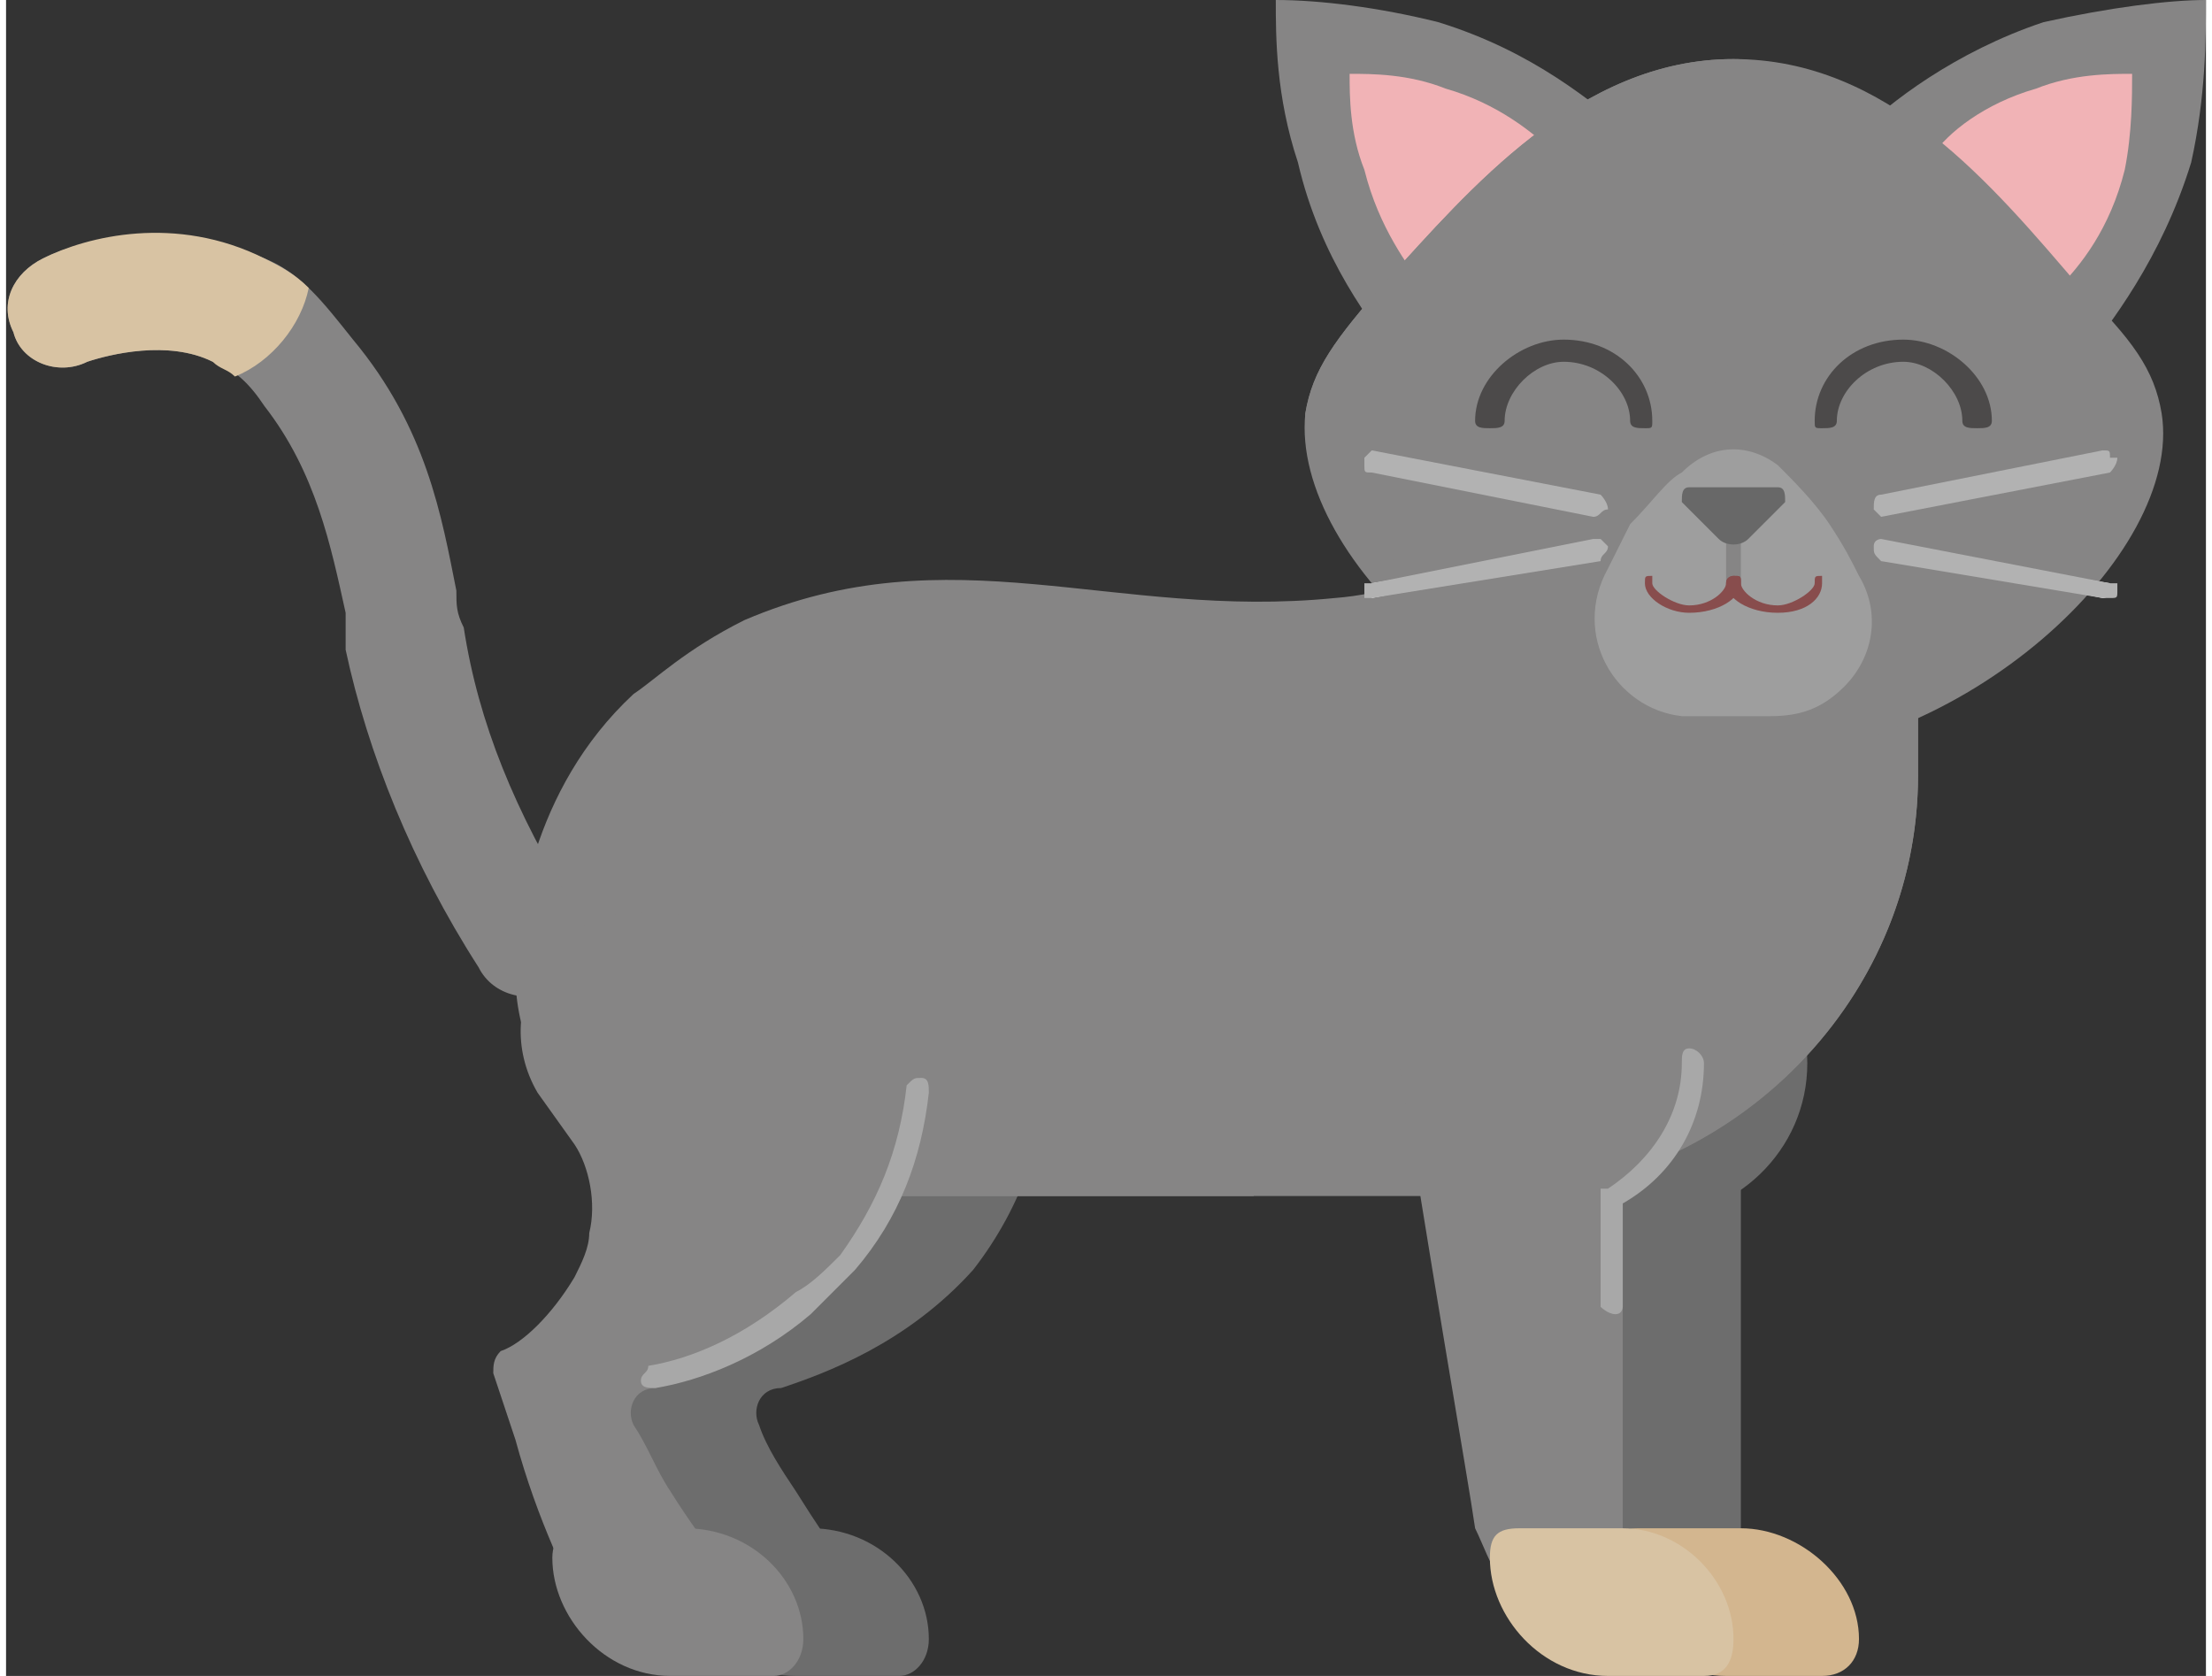 <svg xmlns="http://www.w3.org/2000/svg" width="132" height="100" viewBox="0 0 298 227" shape-rendering="geometricPrecision" text-rendering="geometricPrecision" image-rendering="optimizeQuality" fill-rule="evenodd" clip-rule="evenodd"><rect x="0" y="0" width="298" height="227" fill="#333333" stroke="none"/><defs><style><![CDATA[
    .fil5 {fill:#4C4A4A;fill-rule:nonzero}
    .fil7 {fill:#686868;fill-rule:nonzero}
    .fil0 {fill:#6D6D6D;fill-rule:nonzero}
    .fil1 {fill:#868585;fill-rule:nonzero}
    .fil8 {fill:#884D4D;fill-rule:nonzero}
    .fil6 {fill:#9E9E9E;fill-rule:nonzero}
    .fil9 {fill:#A8A8A8;fill-rule:nonzero}
    .fil11 {fill:#B2B2B2;fill-rule:nonzero}
    .fil2 {fill:#D3B68F;fill-rule:nonzero}
    .fil3 {fill:#D8C3A3;fill-rule:nonzero}
    .fil4 {fill:#F1B3B6;fill-rule:nonzero}
    .fil10 {fill:white;fill-rule:nonzero}
   ]]></style></defs><g id="Слой_x0020_1"><g id="_989848048"><path class="fil0" d="M223 165h-4c-11 0-21-9-21-21 0-11 10-21 21-21h4c11 0 21 10 21 21 0 12-10 21-21 21z"/><path class="fil0" d="M226 218c-3 0-6-2-6-3-3-3-4-6-4-8-2-7-7-35-13-74 0-6 18 6 23 6s9 4 9 10v59c0 6-4 10-9 10zM78 130l16 25c2 3 3 8 2 12 0 2-1 4-2 6-3 5-7 9-10 10-1 1-2 2-1 3 1 3 1 6 2 9 4 11 8 19 12 27 1 1 7 5 14 4 6 0 10-3 11-4-5-5-10-12-15-20-2-3-4-6-5-9-1-2 0-5 3-5 6-2 17-6 26-16 14-18 10-38 10-41-19-3-37-7-56-11-5-1-10 5-7 10z"/><path class="fil0" d="M121 227h-14c-9 0-16-8-16-16 0-3 2-4 4-4h14c9 0 16 7 16 15 0 3-2 5-4 5z"/><path class="fil1" d="M200 162H100c-17 0-31-14-31-30 0-7 2-25 16-38 3-2 7-6 15-10 28-12 50 0 80-3 13-1 29-9 50-24 6 4 18-2 24 10 2 5 4 5 5 9v29c0 31-26 57-59 57z"/><path class="fil1" d="M171 151v-18c0-22-19-41-41-41s-40 19-40 41v18c0 3 0 6 1 10 3 0 6 1 9 1h69c1-4 2-7 2-11zM250 62c-30 3-54 28-54 59 0 16 5 29 15 40 27-5 48-28 48-56V76c-1-4-3-4-5-9-1-2-2-3-4-5z"/><path class="fil1" d="M72 148l5 7c2 3 3 8 2 12 0 2-1 4-2 6-3 5-7 9-10 10-1 1-1 2-1 3l3 9c3 11 7 19 11 27 1 1 7 5 14 4 6 0 10-3 11-4-4-5-10-12-15-20-2-3-3-6-5-9-1-2 0-5 3-5 6-2 17-6 26-16 14-18 10-38 10-41-12-2-24-4-35-7-14-3-24 12-17 24z"/><path class="fil1" d="M104 227H90c-9 0-16-8-16-16 0-3 2-4 4-4h14c9 0 16 7 16 15 0 3-2 5-4 5z"/><path class="fil2" d="M246 227h-13c-9 0-16-8-16-16 0-3 2-4 4-4h14c8 0 16 7 16 15 0 3-2 5-5 5z"/><path class="fil1" d="M208 165h-3c-12 0-21-9-21-21 0-11 9-21 21-21h3c12 0 21 10 21 21 0 12-9 21-21 21z"/><path class="fil1" d="M210 218c-3 0-6-2-7-3-2-3-3-6-4-8-1-7-6-35-12-74 0-6 18 6 23 6s9 4 9 10v59c0 6-4 10-9 10z"/><path class="fil3" d="M230 227h-13c-9 0-16-8-16-16 0-3 1-4 4-4h14c8 0 15 7 15 15 0 3-1 5-4 5z"/><path class="fil1" d="M220 18c-5-4-13-11-26-15-8-2-16-3-22-3 0 5 0 13 3 22 3 13 10 22 14 27l31-31z"/><path class="fil4" d="M210 21c-3-3-8-7-15-9-5-2-10-2-13-2 0 3 0 8 2 13 2 8 6 13 8 16l18-18z"/><path class="fil1" d="M251 18c4-4 13-11 25-15 9-2 17-3 22-3 0 5 0 13-2 22-4 13-11 22-15 27-10-10-20-21-30-31z"/><path class="fil4" d="M261 21c2-3 7-7 14-9 5-2 10-2 13-2 0 3 0 8-1 13-2 8-6 13-9 16-6-6-12-12-17-18z"/><path class="fil1" d="M292 56c3 19-27 47-58 47-30 0-60-27-58-47 1-6 4-10 11-18 11-12 26-30 47-30s35 17 47 31c7 7 10 11 11 17z"/><path class="fil1" d="M243 17c0-3-1-5-1-8-2 0-5-1-8-1-21 0-36 18-47 30-7 8-10 12-11 18 0 6 2 14 7 20 33 0 60-26 60-59z"/><path class="fil5" d="M222 58c-1 0-2 0-2-1 0-4-4-8-9-8-4 0-8 4-8 8 0 1-1 1-2 1s-2 0-2-1c0-6 6-11 12-11 7 0 12 5 12 11 0 1 0 1-1 1zM267 58c-1 0-2 0-2-1 0-4-4-8-8-8-5 0-9 4-9 8 0 1-1 1-2 1s-1 0-1-1c0-6 5-11 12-11 6 0 12 5 12 11 0 1-1 1-2 1z"/><path class="fil6" d="M239 97h-12c-9-1-15-11-10-20l3-6c3-3 5-6 7-7 4-4 9-4 13-1 2 2 5 5 7 8s3 5 4 7c3 5 2 11-2 15-3 3-6 4-10 4z"/><path class="fil1" d="M234 81l-1-1v-8l1-1c1 0 1 1 1 1v8s0 1-1 1z"/><path class="fil7" d="M228 66h12c1 0 1 1 1 2l-5 5c-1 1-3 1-4 0l-5-5c0-1 0-2 1-2z"/><path class="fil8" d="M240 83c-4 0-7-2-7-4 0-1 1-1 1-1 1 0 1 0 1 1s2 3 5 3c2 0 5-2 5-3s0-1 1-1v1c0 2-2 4-6 4z"/><path class="fil8" d="M228 83c-3 0-6-2-6-4 0-1 0-1 1-1v1c0 1 3 3 5 3 3 0 5-2 5-3s1-1 1-1c1 0 1 0 1 1 0 2-3 4-7 4z"/><path class="fil1" d="M5 35c-4 2-6 6-4 10 1 4 6 6 10 4 3-1 11-3 17 0 3 1 5 3 7 6 7 9 9 19 11 28v5c3 14 9 29 18 43 2 4 7 5 11 3 3-3 4-7 2-11-8-13-13-25-15-38-1-2-1-3-1-5-2-10-4-22-14-34-4-5-7-9-12-11-12-5-24-3-30 0z"/><path class="fil3" d="M31 51c-1-1-2-1-3-2-6-3-14-1-17 0-4 2-9 0-10-4-2-4 0-8 4-10 6-3 18-6 30 0 2 1 4 2 6 4-1 5-5 10-10 12z"/><path class="fil9" d="M88 188c-1 0-2 0-2-1s1-1 1-2c6-1 13-4 20-10 2-1 4-3 6-5 5-7 8-14 9-23 1-1 1-1 2-1s1 1 1 2c-1 9-4 17-10 24l-6 6c-7 6-15 9-21 10zM218 178c-1 0-2-1-2-1v-16h1c6-4 10-10 10-17 0-1 0-2 1-2s2 1 2 2c0 8-4 15-11 19v14s0 1-1 1z"/><path class="fil10" d="M216 69c0-1 0-1-1-1l-30-6v1c-1 0 0 0 0 0l30 6h1z"/><path class="fil11" d="M215 70l-30-6c-1 0-1 0-1-1v-1l1-1 31 6s1 1 1 2c-1 0-1 1-2 1zm-30-7z"/><path class="fil10" d="M185 80c-1 0 0 0 0-1l30-5h1s0 1-1 1l-30 6v-1z"/><path class="fil11" d="M185 81h-1v-1-1h1l30-6h1l1 1c0 1-1 1-1 2l-31 5zm0-1z"/><g><path class="fil10" d="M254 69v-1l30-6c1 0 1 0 1 1l-31 6z"/><path class="fil11" d="M254 70l-1-1c0-1 0-2 1-2l30-6c1 0 1 0 1 1h1c0 1-1 2-1 2l-31 6z"/></g><g><path class="fil10" d="M285 80v-1l-31-5v1l30 6c1 0 1-1 1-1z"/><path class="fil11" d="M285 81h-1l-30-5c-1-1-1-1-1-2s1-1 1-1l31 6h1v1c0 1 0 1-1 1zm0-1z"/></g></g></g></svg>